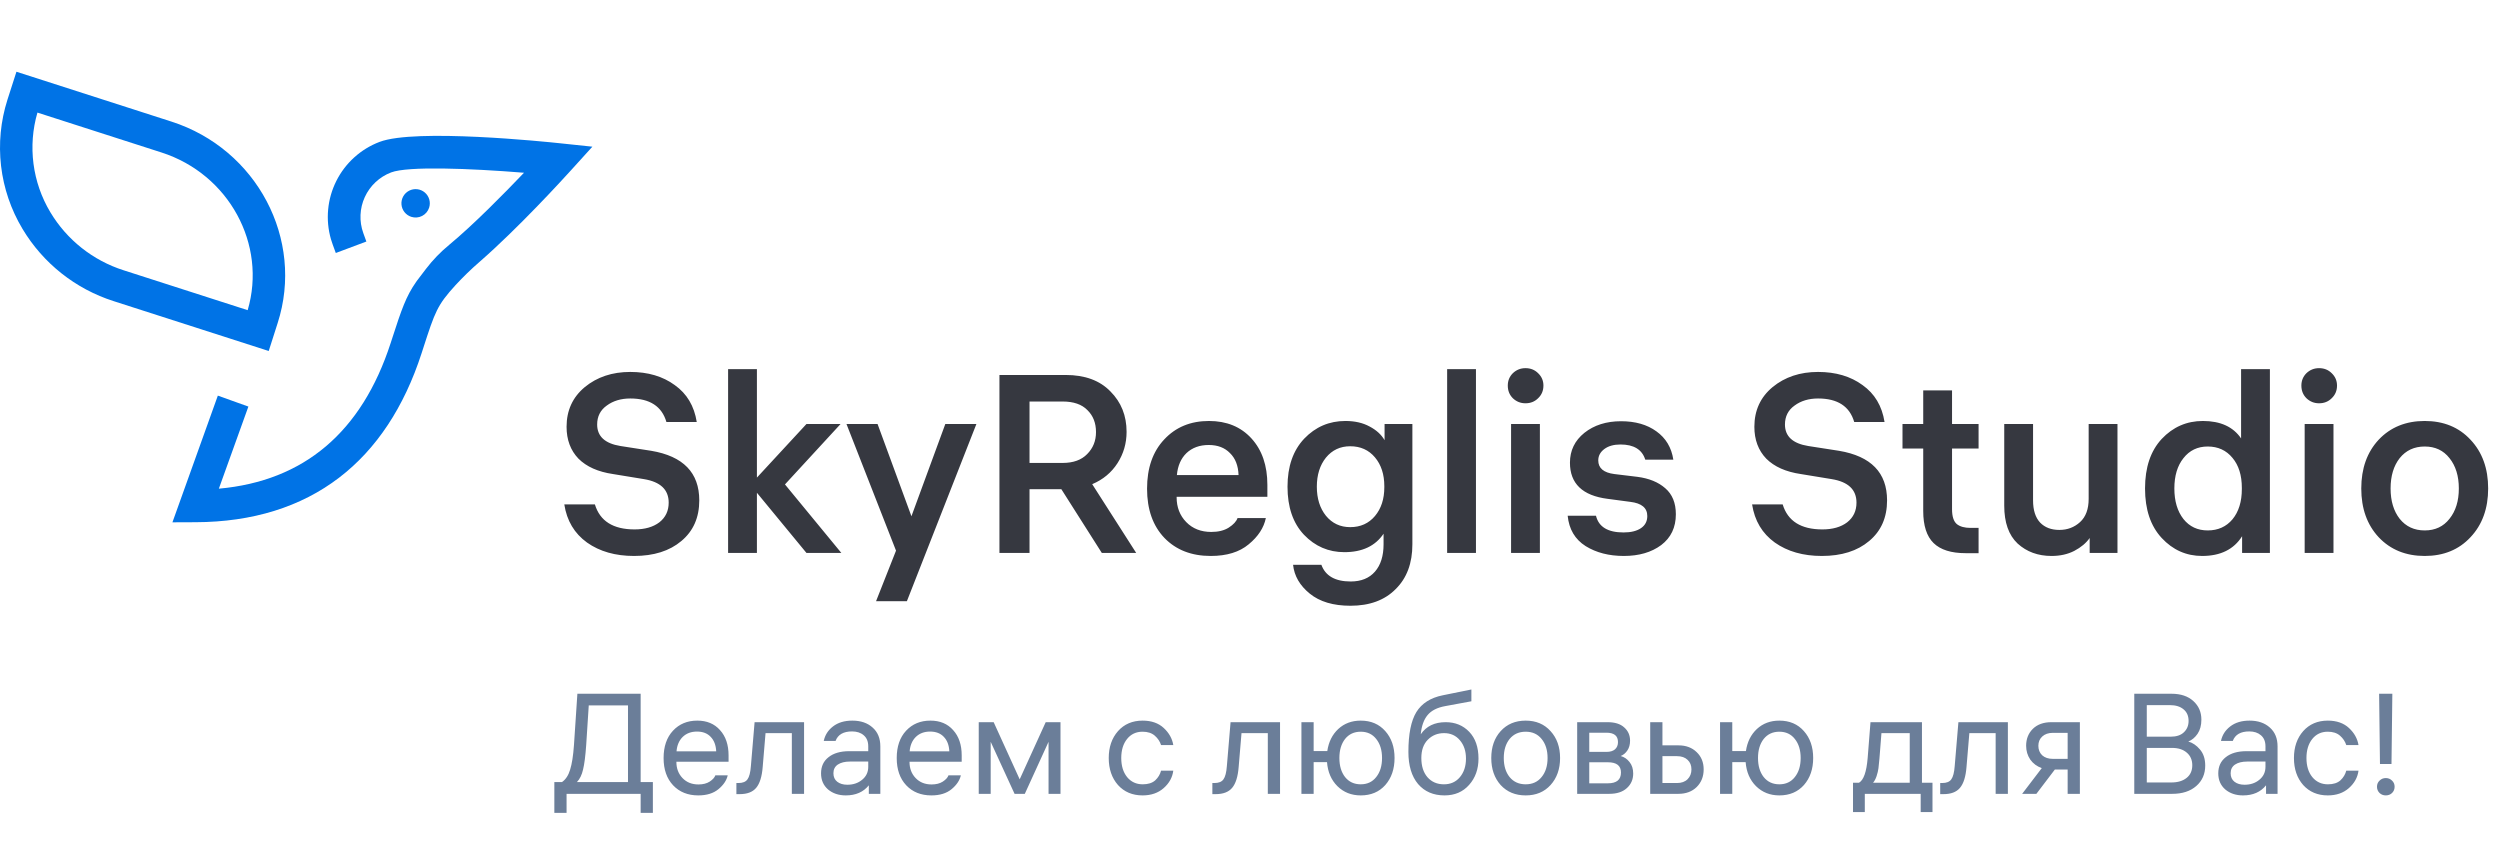 <svg width="633" height="218" viewBox="0 0 633 218" fill="none" xmlns="http://www.w3.org/2000/svg">
<g clip-path="url(#clip0_301_11)">
<path d="M141.904 36.287C138.17 35.886 105.149 32.481 96.111 35.927C91.346 37.738 87.434 41.273 85.151 45.832C82.869 50.391 82.382 55.64 83.787 60.541C83.904 60.947 84.049 61.383 84.223 61.866L85.024 64.059L92.763 61.157L91.987 59.011C90.916 56.039 91.054 52.765 92.372 49.893C93.69 47.022 96.081 44.782 99.033 43.656C103.311 42.028 118.922 42.629 132.68 43.738C127.884 48.766 119.96 56.844 113.705 62.02C111.523 63.815 109.556 65.855 107.841 68.101L105.586 71.064L105.335 71.423C102.813 75.018 101.647 78.428 99.347 85.535L98.91 86.875C91.603 109.394 76.972 121.796 55.414 123.732L62.891 102.944L55.157 100.171L43.659 132.251L49.518 132.226C63.933 132.175 76.171 128.369 85.887 120.928C95.285 113.739 102.32 103.124 106.752 89.422L107.188 88.077C110.157 78.915 110.691 77.293 115.344 72.193C117.267 70.109 119.305 68.133 121.45 66.277C131.155 57.819 142.376 45.546 144.528 43.168L149.992 37.139L141.904 36.287Z" fill="#0073E6"/>
<path d="M108.657 52.581C108.875 51.904 108.887 51.178 108.692 50.495C108.497 49.811 108.104 49.201 107.562 48.741C107.02 48.28 106.354 47.991 105.647 47.91C104.941 47.828 104.227 47.958 103.594 48.282C102.962 48.607 102.439 49.112 102.094 49.733C101.748 50.354 101.595 51.064 101.652 51.772C101.71 52.481 101.976 53.157 102.418 53.714C102.86 54.271 103.456 54.684 104.133 54.903C104.582 55.047 105.056 55.102 105.527 55.064C105.997 55.025 106.455 54.895 106.876 54.679C107.296 54.464 107.67 54.167 107.975 53.807C108.281 53.447 108.513 53.031 108.657 52.581Z" fill="#0073E6"/>
<path d="M70.306 81.786C77.116 60.623 65.048 37.745 43.407 30.787L4.163 18.164L1.883 25.256C0.163 30.662 -0.388 36.371 0.268 42.006C0.924 47.641 2.772 53.072 5.688 57.937C10.899 66.657 19.118 73.172 28.797 76.255L68.041 88.873L70.306 81.786ZM62.711 78.535L31.298 68.434C23.529 65.957 16.931 60.729 12.744 53.732C10.493 49.978 9.041 45.8 8.479 41.46C7.917 37.119 8.257 32.71 9.478 28.507L40.891 38.608C57.966 44.098 67.621 61.891 62.711 78.535Z" fill="#0073E6"/>
</g>
<path d="M142.88 127.712H150.624C151.904 131.936 155.253 134.048 160.672 134.048C163.275 134.048 165.365 133.451 166.944 132.256C168.523 131.019 169.312 129.355 169.312 127.264C169.312 123.979 167.221 121.995 163.04 121.312L155.232 120.032C151.435 119.477 148.512 118.176 146.464 116.128C144.459 114.037 143.456 111.349 143.456 108.064C143.456 103.925 144.992 100.576 148.064 98.016C151.179 95.456 155.019 94.176 159.584 94.176C164.064 94.176 167.819 95.285 170.848 97.504C173.92 99.68 175.776 102.795 176.416 106.848H168.736C167.584 102.88 164.533 100.896 159.584 100.896C157.237 100.896 155.253 101.493 153.632 102.688C152.011 103.84 151.2 105.44 151.2 107.488C151.2 110.475 153.163 112.288 157.088 112.928L164.896 114.144C173.003 115.509 177.056 119.691 177.056 126.688C177.056 131.04 175.541 134.475 172.512 136.992C169.525 139.509 165.536 140.768 160.544 140.768C155.808 140.768 151.84 139.637 148.64 137.376C145.44 135.072 143.52 131.851 142.88 127.712ZM191.65 140H184.354V93.472H191.65V120.928L204.194 107.36H212.833L198.753 122.656L213.026 140H204.194L191.65 124.768V140ZM239.352 107.36H247.224L229.624 152.224H221.816L226.872 139.424L214.328 107.36H222.2L230.776 130.72L239.352 107.36ZM285.251 109.344C285.251 112.245 284.483 114.891 282.947 117.28C281.411 119.669 279.278 121.44 276.547 122.592L287.683 140H278.979L268.739 123.872H260.675V140H253.059V94.944H269.827C274.691 94.944 278.467 96.331 281.155 99.104C283.886 101.835 285.251 105.248 285.251 109.344ZM269.059 101.664H260.675V117.216H269.059C271.747 117.216 273.816 116.469 275.267 114.976C276.76 113.483 277.507 111.627 277.507 109.408C277.507 107.104 276.782 105.248 275.331 103.84C273.923 102.389 271.832 101.664 269.059 101.664ZM320.899 125.792H297.923V125.92C297.923 128.437 298.734 130.528 300.355 132.192C301.976 133.856 304.088 134.688 306.691 134.688C308.483 134.688 309.955 134.325 311.107 133.6C312.302 132.832 313.048 132.021 313.347 131.168H320.515C320.003 133.643 318.552 135.861 316.163 137.824C313.816 139.787 310.616 140.768 306.563 140.768C301.699 140.768 297.795 139.253 294.851 136.224C291.907 133.152 290.435 128.992 290.435 123.744C290.435 118.496 291.886 114.336 294.787 111.264C297.688 108.149 301.464 106.592 306.115 106.592C310.595 106.592 314.179 108.064 316.867 111.008C319.555 113.952 320.899 117.877 320.899 122.784V125.792ZM306.051 112.672C303.747 112.672 301.87 113.355 300.419 114.72C299.011 116.085 298.2 117.941 297.987 120.288H313.603C313.518 117.899 312.792 116.043 311.427 114.72C310.104 113.355 308.312 112.672 306.051 112.672ZM350.574 107.36H357.614V137.824C357.614 142.603 356.206 146.379 353.39 149.152C350.616 151.968 346.798 153.376 341.934 153.376C337.582 153.376 334.147 152.352 331.63 150.304C329.112 148.256 327.704 145.824 327.406 143.008H334.574C335.598 145.824 338.072 147.232 341.998 147.232C344.643 147.232 346.691 146.4 348.142 144.736C349.592 143.072 350.318 140.768 350.318 137.824V135.136C348.227 138.251 344.92 139.808 340.398 139.808C336.387 139.808 332.974 138.336 330.158 135.392C327.384 132.448 325.998 128.395 325.998 123.232C325.998 118.112 327.406 114.059 330.222 111.072C333.08 108.085 336.558 106.592 340.654 106.592C343.043 106.592 345.091 107.061 346.798 108C348.504 108.896 349.763 110.048 350.574 111.456V107.36ZM341.87 133.472C344.472 133.472 346.563 132.533 348.142 130.656C349.72 128.779 350.51 126.347 350.51 123.36V123.104C350.51 120.117 349.72 117.685 348.142 115.808C346.563 113.931 344.472 112.992 341.87 112.992C339.352 112.992 337.304 113.952 335.726 115.872C334.19 117.792 333.422 120.245 333.422 123.232C333.422 126.219 334.19 128.672 335.726 130.592C337.304 132.512 339.352 133.472 341.87 133.472ZM373.712 93.472V140H366.416V93.472H373.712ZM389.9 107.36V140H382.604V107.36H389.9ZM386.252 93.216C387.532 93.216 388.598 93.643 389.452 94.496C390.348 95.349 390.796 96.395 390.796 97.632C390.796 98.912 390.348 99.979 389.452 100.832C388.598 101.685 387.532 102.112 386.252 102.112C385.014 102.112 383.948 101.685 383.052 100.832C382.198 99.979 381.772 98.912 381.772 97.632C381.772 96.395 382.198 95.349 383.052 94.496C383.948 93.643 385.014 93.216 386.252 93.216ZM404.103 130.592C404.786 133.408 407.111 134.816 411.079 134.816C412.956 134.816 414.428 134.453 415.495 133.728C416.562 133.003 417.095 131.979 417.095 130.656C417.095 128.608 415.666 127.413 412.807 127.072L407.047 126.304C400.69 125.493 397.511 122.443 397.511 117.152C397.511 114.08 398.727 111.563 401.159 109.6C403.634 107.637 406.727 106.656 410.439 106.656C414.066 106.656 417.052 107.509 419.399 109.216C421.788 110.923 423.218 113.312 423.687 116.384H416.583C415.772 113.824 413.682 112.544 410.311 112.544C408.604 112.544 407.239 112.928 406.215 113.696C405.191 114.464 404.679 115.424 404.679 116.576C404.679 118.539 406.044 119.691 408.775 120.032L414.599 120.736C417.543 121.12 419.89 122.08 421.639 123.616C423.431 125.152 424.327 127.349 424.327 130.208C424.327 133.536 423.09 136.139 420.615 138.016C418.14 139.851 414.983 140.768 411.143 140.768C407.388 140.768 404.167 139.936 401.479 138.272C398.791 136.565 397.276 134.005 396.935 130.592H404.103ZM443.63 127.712H451.374C452.654 131.936 456.003 134.048 461.422 134.048C464.025 134.048 466.115 133.451 467.694 132.256C469.273 131.019 470.062 129.355 470.062 127.264C470.062 123.979 467.971 121.995 463.79 121.312L455.982 120.032C452.185 119.477 449.262 118.176 447.214 116.128C445.209 114.037 444.206 111.349 444.206 108.064C444.206 103.925 445.742 100.576 448.814 98.016C451.929 95.456 455.769 94.176 460.334 94.176C464.814 94.176 468.569 95.285 471.598 97.504C474.67 99.68 476.526 102.795 477.166 106.848H469.486C468.334 102.88 465.283 100.896 460.334 100.896C457.987 100.896 456.003 101.493 454.382 102.688C452.761 103.84 451.95 105.44 451.95 107.488C451.95 110.475 453.913 112.288 457.838 112.928L465.646 114.144C473.753 115.509 477.806 119.691 477.806 126.688C477.806 131.04 476.291 134.475 473.262 136.992C470.275 139.509 466.286 140.768 461.294 140.768C456.558 140.768 452.59 139.637 449.39 137.376C446.19 135.072 444.27 131.851 443.63 127.712ZM494.256 128.928C494.256 130.763 494.661 132.021 495.472 132.704C496.282 133.344 497.434 133.664 498.928 133.664H500.976V140.064H497.712C494.042 140.064 491.333 139.211 489.584 137.504C487.834 135.797 486.96 133.088 486.96 129.376V113.568H481.712V107.36H486.96V98.848H494.256V107.36H500.976V113.568H494.256V128.928ZM536.145 140H529.105V136.224C528.209 137.504 526.907 138.592 525.201 139.488C523.537 140.341 521.617 140.768 519.441 140.768C516.027 140.768 513.169 139.723 510.865 137.632C508.603 135.499 507.473 132.299 507.473 128.032V107.36H514.769V126.688C514.769 129.163 515.366 131.04 516.561 132.32C517.755 133.557 519.377 134.176 521.425 134.176C523.473 134.176 525.222 133.515 526.673 132.192C528.123 130.869 528.849 128.907 528.849 126.304V107.36H536.145V140ZM557.587 140.768C553.576 140.768 550.163 139.253 547.347 136.224C544.531 133.195 543.123 129.013 543.123 123.68C543.123 118.347 544.531 114.165 547.347 111.136C550.205 108.107 553.683 106.592 557.779 106.592C562.216 106.592 565.437 108.064 567.443 111.008V93.472H574.739V140H567.699V135.776C565.608 139.104 562.237 140.768 557.587 140.768ZM558.995 113.056C556.435 113.056 554.387 114.037 552.851 116C551.315 117.92 550.547 120.48 550.547 123.68C550.547 126.88 551.315 129.461 552.851 131.424C554.387 133.344 556.435 134.304 558.995 134.304C561.597 134.304 563.688 133.365 565.267 131.488C566.845 129.568 567.635 127.008 567.635 123.808V123.552C567.635 120.352 566.845 117.813 565.267 115.936C563.688 114.016 561.597 113.056 558.995 113.056ZM590.837 107.36V140H583.541V107.36H590.837ZM587.189 93.216C588.469 93.216 589.536 93.643 590.389 94.496C591.285 95.349 591.733 96.395 591.733 97.632C591.733 98.912 591.285 99.979 590.389 100.832C589.536 101.685 588.469 102.112 587.189 102.112C585.952 102.112 584.885 101.685 583.989 100.832C583.136 99.979 582.709 98.912 582.709 97.632C582.709 96.395 583.136 95.349 583.989 94.496C584.885 93.643 585.952 93.216 587.189 93.216ZM602.289 111.328C605.275 108.171 609.158 106.592 613.937 106.592C618.715 106.592 622.577 108.171 625.521 111.328C628.507 114.485 630.001 118.603 630.001 123.68C630.001 128.757 628.507 132.875 625.521 136.032C622.577 139.189 618.715 140.768 613.937 140.768C609.158 140.768 605.275 139.189 602.289 136.032C599.345 132.875 597.873 128.757 597.873 123.68C597.873 118.603 599.345 114.485 602.289 111.328ZM607.601 131.36C609.179 133.323 611.291 134.304 613.937 134.304C616.582 134.304 618.673 133.323 620.209 131.36C621.787 129.397 622.577 126.837 622.577 123.68C622.577 120.523 621.787 117.963 620.209 116C618.673 114.037 616.582 113.056 613.937 113.056C611.291 113.056 609.179 114.037 607.601 116C606.065 117.963 605.297 120.523 605.297 123.68C605.297 126.837 606.065 129.397 607.601 131.36Z" fill="#363840"/>
<path d="M165.308 198.012V205.824H162.212V201H143.456V205.824H140.36V198.012H142.304C143.24 197.364 143.924 196.32 144.356 194.88C144.812 193.44 145.136 191.364 145.328 188.652L146.192 175.656H162.212V198.012H165.308ZM148.424 188.652C148.232 191.412 147.968 193.476 147.632 194.844C147.32 196.212 146.804 197.268 146.084 198.012H159.008V178.608H149.072L148.424 188.652ZM184.474 192.864H171.262V192.936C171.262 194.568 171.778 195.924 172.81 197.004C173.842 198.084 175.186 198.624 176.842 198.624C177.994 198.624 178.942 198.384 179.686 197.904C180.454 197.4 180.934 196.872 181.126 196.32H184.258C183.97 197.592 183.19 198.756 181.918 199.812C180.646 200.868 178.942 201.396 176.806 201.396C174.166 201.396 172.042 200.544 170.434 198.84C168.826 197.136 168.022 194.832 168.022 191.928C168.022 189.024 168.814 186.72 170.398 185.016C171.982 183.312 174.034 182.46 176.554 182.46C178.978 182.46 180.898 183.264 182.314 184.872C183.754 186.456 184.474 188.592 184.474 191.28V192.864ZM176.482 185.232C174.994 185.232 173.782 185.688 172.846 186.6C171.934 187.512 171.418 188.724 171.298 190.236H181.342C181.27 188.676 180.802 187.452 179.938 186.564C179.098 185.676 177.946 185.232 176.482 185.232ZM186.454 201.072V198.264H186.958C188.062 198.264 188.83 197.952 189.262 197.328C189.718 196.704 190.006 195.588 190.126 193.98L191.062 182.856H203.59V201H200.494V185.628H193.834L193.114 194.196C192.922 196.644 192.37 198.408 191.458 199.488C190.57 200.544 189.19 201.072 187.318 201.072H186.454ZM219.841 188.976C219.841 187.752 219.457 186.816 218.689 186.168C217.945 185.52 216.961 185.196 215.737 185.196C213.553 185.196 212.161 186 211.561 187.608H208.573C208.885 186.12 209.665 184.896 210.913 183.936C212.185 182.952 213.817 182.46 215.809 182.46C217.945 182.46 219.661 183.048 220.957 184.224C222.253 185.376 222.901 186.96 222.901 188.976V201H219.985V198.84C218.617 200.544 216.673 201.396 214.153 201.396C212.353 201.396 210.853 200.892 209.653 199.884C208.477 198.852 207.889 197.496 207.889 195.816C207.889 194.064 208.525 192.696 209.797 191.712C211.069 190.704 212.809 190.2 215.017 190.2H219.841V188.976ZM214.549 198.696C216.037 198.696 217.285 198.276 218.293 197.436C219.325 196.596 219.841 195.504 219.841 194.16V192.828H215.197C213.925 192.828 212.905 193.08 212.137 193.584C211.393 194.088 211.021 194.82 211.021 195.78C211.021 196.716 211.345 197.436 211.993 197.94C212.641 198.444 213.493 198.696 214.549 198.696ZM243.502 192.864H230.29V192.936C230.29 194.568 230.806 195.924 231.838 197.004C232.87 198.084 234.214 198.624 235.87 198.624C237.022 198.624 237.97 198.384 238.714 197.904C239.482 197.4 239.962 196.872 240.154 196.32H243.286C242.998 197.592 242.218 198.756 240.946 199.812C239.674 200.868 237.97 201.396 235.834 201.396C233.194 201.396 231.07 200.544 229.462 198.84C227.854 197.136 227.05 194.832 227.05 191.928C227.05 189.024 227.842 186.72 229.426 185.016C231.01 183.312 233.062 182.46 235.582 182.46C238.006 182.46 239.926 183.264 241.342 184.872C242.782 186.456 243.502 188.592 243.502 191.28V192.864ZM235.51 185.232C234.022 185.232 232.81 185.688 231.874 186.6C230.962 187.512 230.446 188.724 230.326 190.236H240.37C240.298 188.676 239.83 187.452 238.966 186.564C238.126 185.676 236.974 185.232 235.51 185.232ZM247.817 182.856H251.597L258.185 197.328L264.773 182.856H268.517V201H265.493V187.824L259.481 201H256.889L250.841 187.824V201H247.817V182.856ZM289.337 198.588C290.705 198.588 291.761 198.252 292.505 197.58C293.249 196.884 293.741 196.068 293.981 195.132H297.077C296.861 196.836 296.045 198.312 294.629 199.56C293.237 200.784 291.461 201.396 289.301 201.396C286.733 201.396 284.657 200.52 283.073 198.768C281.513 196.992 280.733 194.712 280.733 191.928C280.733 189.168 281.513 186.9 283.073 185.124C284.657 183.348 286.733 182.46 289.301 182.46C291.533 182.46 293.321 183.084 294.665 184.332C296.009 185.58 296.813 187.02 297.077 188.652H293.981C293.693 187.74 293.165 186.948 292.397 186.276C291.629 185.604 290.597 185.268 289.301 185.268C287.669 185.268 286.361 185.88 285.377 187.104C284.393 188.328 283.901 189.936 283.901 191.928C283.901 193.92 284.393 195.528 285.377 196.752C286.385 197.976 287.705 198.588 289.337 198.588ZM306.97 201.072V198.264H307.474C308.578 198.264 309.346 197.952 309.778 197.328C310.234 196.704 310.522 195.588 310.642 193.98L311.578 182.856H324.106V201H321.01V185.628H314.35L313.63 194.196C313.438 196.644 312.886 198.408 311.974 199.488C311.086 200.544 309.706 201.072 307.834 201.072H306.97ZM332.616 201H329.52V182.856H332.616V190.164H336.072C336.408 187.86 337.332 186 338.844 184.584C340.38 183.168 342.276 182.46 344.532 182.46C347.124 182.46 349.2 183.348 350.76 185.124C352.32 186.876 353.1 189.144 353.1 191.928C353.1 194.712 352.32 196.992 350.76 198.768C349.2 200.52 347.124 201.396 344.532 201.396C342.18 201.396 340.212 200.616 338.628 199.056C337.068 197.496 336.192 195.468 336 192.972H332.616V201ZM340.572 196.752C341.556 197.976 342.876 198.588 344.532 198.588C346.188 198.588 347.496 197.976 348.456 196.752C349.44 195.528 349.932 193.92 349.932 191.928C349.932 189.936 349.44 188.328 348.456 187.104C347.496 185.88 346.188 185.268 344.532 185.268C342.876 185.268 341.556 185.88 340.572 187.104C339.612 188.328 339.132 189.936 339.132 191.928C339.132 193.92 339.612 195.528 340.572 196.752ZM366.038 182.856C368.462 182.856 370.454 183.672 372.014 185.304C373.574 186.936 374.354 189.192 374.354 192.072C374.354 194.736 373.562 196.956 371.978 198.732C370.418 200.508 368.342 201.396 365.75 201.396C362.942 201.396 360.71 200.436 359.054 198.516C357.422 196.572 356.606 193.86 356.606 190.38C356.606 185.868 357.278 182.508 358.622 180.3C359.99 178.092 362.21 176.676 365.282 176.052L372.554 174.576V177.564L365.93 178.788C363.914 179.148 362.426 179.904 361.466 181.056C360.506 182.208 359.93 183.828 359.738 185.916C361.13 183.876 363.23 182.856 366.038 182.856ZM365.606 198.588C367.286 198.588 368.63 197.988 369.638 196.788C370.67 195.564 371.186 193.992 371.186 192.072C371.186 190.176 370.67 188.628 369.638 187.428C368.63 186.228 367.298 185.628 365.642 185.628C363.986 185.628 362.606 186.192 361.502 187.32C360.422 188.424 359.882 189.96 359.882 191.928C359.882 193.968 360.398 195.588 361.43 196.788C362.486 197.988 363.878 198.588 365.606 198.588ZM379.965 185.124C381.573 183.348 383.685 182.46 386.301 182.46C388.917 182.46 391.017 183.348 392.601 185.124C394.209 186.876 395.013 189.144 395.013 191.928C395.013 194.712 394.209 196.992 392.601 198.768C391.017 200.52 388.917 201.396 386.301 201.396C383.685 201.396 381.573 200.52 379.965 198.768C378.381 196.992 377.589 194.712 377.589 191.928C377.589 189.144 378.381 186.876 379.965 185.124ZM382.233 196.752C383.241 197.976 384.597 198.588 386.301 198.588C388.005 198.588 389.349 197.976 390.333 196.752C391.341 195.528 391.845 193.92 391.845 191.928C391.845 189.936 391.341 188.328 390.333 187.104C389.349 185.88 388.005 185.268 386.301 185.268C384.597 185.268 383.241 185.88 382.233 187.104C381.249 188.328 380.757 189.936 380.757 191.928C380.757 193.92 381.249 195.528 382.233 196.752ZM399.341 201V182.856H407.045C408.893 182.856 410.297 183.3 411.257 184.188C412.241 185.052 412.733 186.168 412.733 187.536C412.733 188.52 412.505 189.348 412.049 190.02C411.593 190.692 411.029 191.16 410.357 191.424C411.245 191.664 411.989 192.168 412.589 192.936C413.213 193.704 413.525 194.676 413.525 195.852C413.525 197.364 412.985 198.6 411.905 199.56C410.849 200.52 409.373 201 407.477 201H399.341ZM407.117 193.008H402.401V198.336H407.117C409.325 198.336 410.429 197.424 410.429 195.6C410.429 193.872 409.325 193.008 407.117 193.008ZM406.757 185.52H402.401V190.38H406.757C407.693 190.38 408.413 190.164 408.917 189.732C409.421 189.276 409.673 188.664 409.673 187.896C409.673 186.312 408.701 185.52 406.757 185.52ZM420.929 182.856V188.724H424.997C426.893 188.724 428.429 189.3 429.605 190.452C430.781 191.58 431.369 193.032 431.369 194.808C431.369 196.608 430.781 198.096 429.605 199.272C428.429 200.424 426.881 201 424.961 201H417.833V182.856H420.929ZM424.601 191.46H420.929V198.264H424.601C425.753 198.264 426.653 197.94 427.301 197.292C427.949 196.644 428.273 195.816 428.273 194.808C428.273 193.8 427.949 192.996 427.301 192.396C426.653 191.772 425.753 191.46 424.601 191.46ZM438.612 201H435.516V182.856H438.612V190.164H442.068C442.404 187.86 443.328 186 444.84 184.584C446.376 183.168 448.272 182.46 450.528 182.46C453.12 182.46 455.196 183.348 456.756 185.124C458.316 186.876 459.096 189.144 459.096 191.928C459.096 194.712 458.316 196.992 456.756 198.768C455.196 200.52 453.12 201.396 450.528 201.396C448.176 201.396 446.208 200.616 444.624 199.056C443.064 197.496 442.188 195.468 441.996 192.972H438.612V201ZM446.568 196.752C447.552 197.976 448.872 198.588 450.528 198.588C452.184 198.588 453.492 197.976 454.452 196.752C455.436 195.528 455.928 193.92 455.928 191.928C455.928 189.936 455.436 188.328 454.452 187.104C453.492 185.88 452.184 185.268 450.528 185.268C448.872 185.268 447.552 185.88 446.568 187.104C445.608 188.328 445.128 189.936 445.128 191.928C445.128 193.92 445.608 195.528 446.568 196.752ZM489.305 198.192V205.608H486.317V201H472.169V205.608H469.181V198.192H470.693C471.869 197.52 472.601 195.444 472.889 191.964L473.609 182.856H486.641V198.192H489.305ZM475.877 192.036C475.781 193.116 475.697 193.944 475.625 194.52C475.553 195.096 475.397 195.756 475.157 196.5C474.917 197.22 474.617 197.784 474.257 198.192H483.545V185.628H476.381L475.877 192.036ZM491.259 201.072V198.264H491.763C492.867 198.264 493.635 197.952 494.067 197.328C494.523 196.704 494.811 195.588 494.931 193.98L495.867 182.856H508.395V201H505.299V185.628H498.639L497.919 194.196C497.727 196.644 497.175 198.408 496.263 199.488C495.375 200.544 493.995 201.072 492.123 201.072H491.259ZM526.625 201H523.529V194.844H520.289L515.609 201H512.009L516.977 194.484C515.753 194.052 514.781 193.332 514.061 192.324C513.365 191.292 513.017 190.128 513.017 188.832C513.017 187.104 513.581 185.676 514.709 184.548C515.861 183.42 517.433 182.856 519.425 182.856H526.625V201ZM516.113 188.832C516.113 189.816 516.437 190.62 517.085 191.244C517.757 191.844 518.657 192.144 519.785 192.144H523.529V185.556H519.785C518.657 185.556 517.757 185.868 517.085 186.492C516.437 187.092 516.113 187.872 516.113 188.832ZM540.398 201V175.656H549.794C552.17 175.656 554.03 176.28 555.374 177.528C556.718 178.752 557.39 180.312 557.39 182.208C557.39 183.648 557.066 184.848 556.418 185.808C555.77 186.744 554.99 187.392 554.078 187.752C555.182 188.064 556.166 188.736 557.03 189.768C557.918 190.8 558.362 192.156 558.362 193.836C558.362 195.972 557.606 197.7 556.094 199.02C554.582 200.34 552.554 201 550.01 201H540.398ZM549.974 189.372H543.566V198.12H549.794C551.402 198.12 552.686 197.736 553.646 196.968C554.606 196.2 555.086 195.132 555.086 193.764C555.086 192.42 554.618 191.352 553.682 190.56C552.77 189.768 551.534 189.372 549.974 189.372ZM549.398 178.536H543.566V186.528H549.614C551.078 186.528 552.194 186.156 552.962 185.412C553.754 184.668 554.15 183.708 554.15 182.532C554.15 181.284 553.73 180.312 552.89 179.616C552.05 178.896 550.886 178.536 549.398 178.536ZM573.618 188.976C573.618 187.752 573.234 186.816 572.466 186.168C571.722 185.52 570.738 185.196 569.514 185.196C567.33 185.196 565.938 186 565.338 187.608H562.35C562.662 186.12 563.442 184.896 564.69 183.936C565.962 182.952 567.594 182.46 569.586 182.46C571.722 182.46 573.438 183.048 574.734 184.224C576.03 185.376 576.678 186.96 576.678 188.976V201H573.762V198.84C572.394 200.544 570.45 201.396 567.93 201.396C566.13 201.396 564.63 200.892 563.43 199.884C562.254 198.852 561.666 197.496 561.666 195.816C561.666 194.064 562.302 192.696 563.574 191.712C564.846 190.704 566.586 190.2 568.794 190.2H573.618V188.976ZM568.326 198.696C569.814 198.696 571.062 198.276 572.07 197.436C573.102 196.596 573.618 195.504 573.618 194.16V192.828H568.974C567.702 192.828 566.682 193.08 565.914 193.584C565.17 194.088 564.798 194.82 564.798 195.78C564.798 196.716 565.122 197.436 565.77 197.94C566.418 198.444 567.27 198.696 568.326 198.696ZM589.431 198.588C590.799 198.588 591.855 198.252 592.599 197.58C593.343 196.884 593.835 196.068 594.075 195.132H597.171C596.955 196.836 596.139 198.312 594.723 199.56C593.331 200.784 591.555 201.396 589.395 201.396C586.827 201.396 584.751 200.52 583.167 198.768C581.607 196.992 580.827 194.712 580.827 191.928C580.827 189.168 581.607 186.9 583.167 185.124C584.751 183.348 586.827 182.46 589.395 182.46C591.627 182.46 593.415 183.084 594.759 184.332C596.103 185.58 596.907 187.02 597.171 188.652H594.075C593.787 187.74 593.259 186.948 592.491 186.276C591.723 185.604 590.691 185.268 589.395 185.268C587.763 185.268 586.455 185.88 585.471 187.104C584.487 188.328 583.995 189.936 583.995 191.928C583.995 193.92 584.487 195.528 585.471 196.752C586.479 197.976 587.799 198.588 589.431 198.588ZM602.609 193.44L602.393 175.656H605.741L605.525 193.44H602.609ZM602.501 197.652C602.933 197.22 603.461 197.004 604.085 197.004C604.709 197.004 605.237 197.22 605.669 197.652C606.101 198.06 606.317 198.576 606.317 199.2C606.317 199.824 606.101 200.352 605.669 200.784C605.237 201.192 604.709 201.396 604.085 201.396C603.461 201.396 602.933 201.192 602.501 200.784C602.069 200.352 601.853 199.824 601.853 199.2C601.853 198.576 602.069 198.06 602.501 197.652Z" fill="#6B7E99"/>
<defs>
<clipPath id="clip0_301_11">
<rect width="150" height="150" fill="white"/>
</clipPath>
</defs>
</svg>
